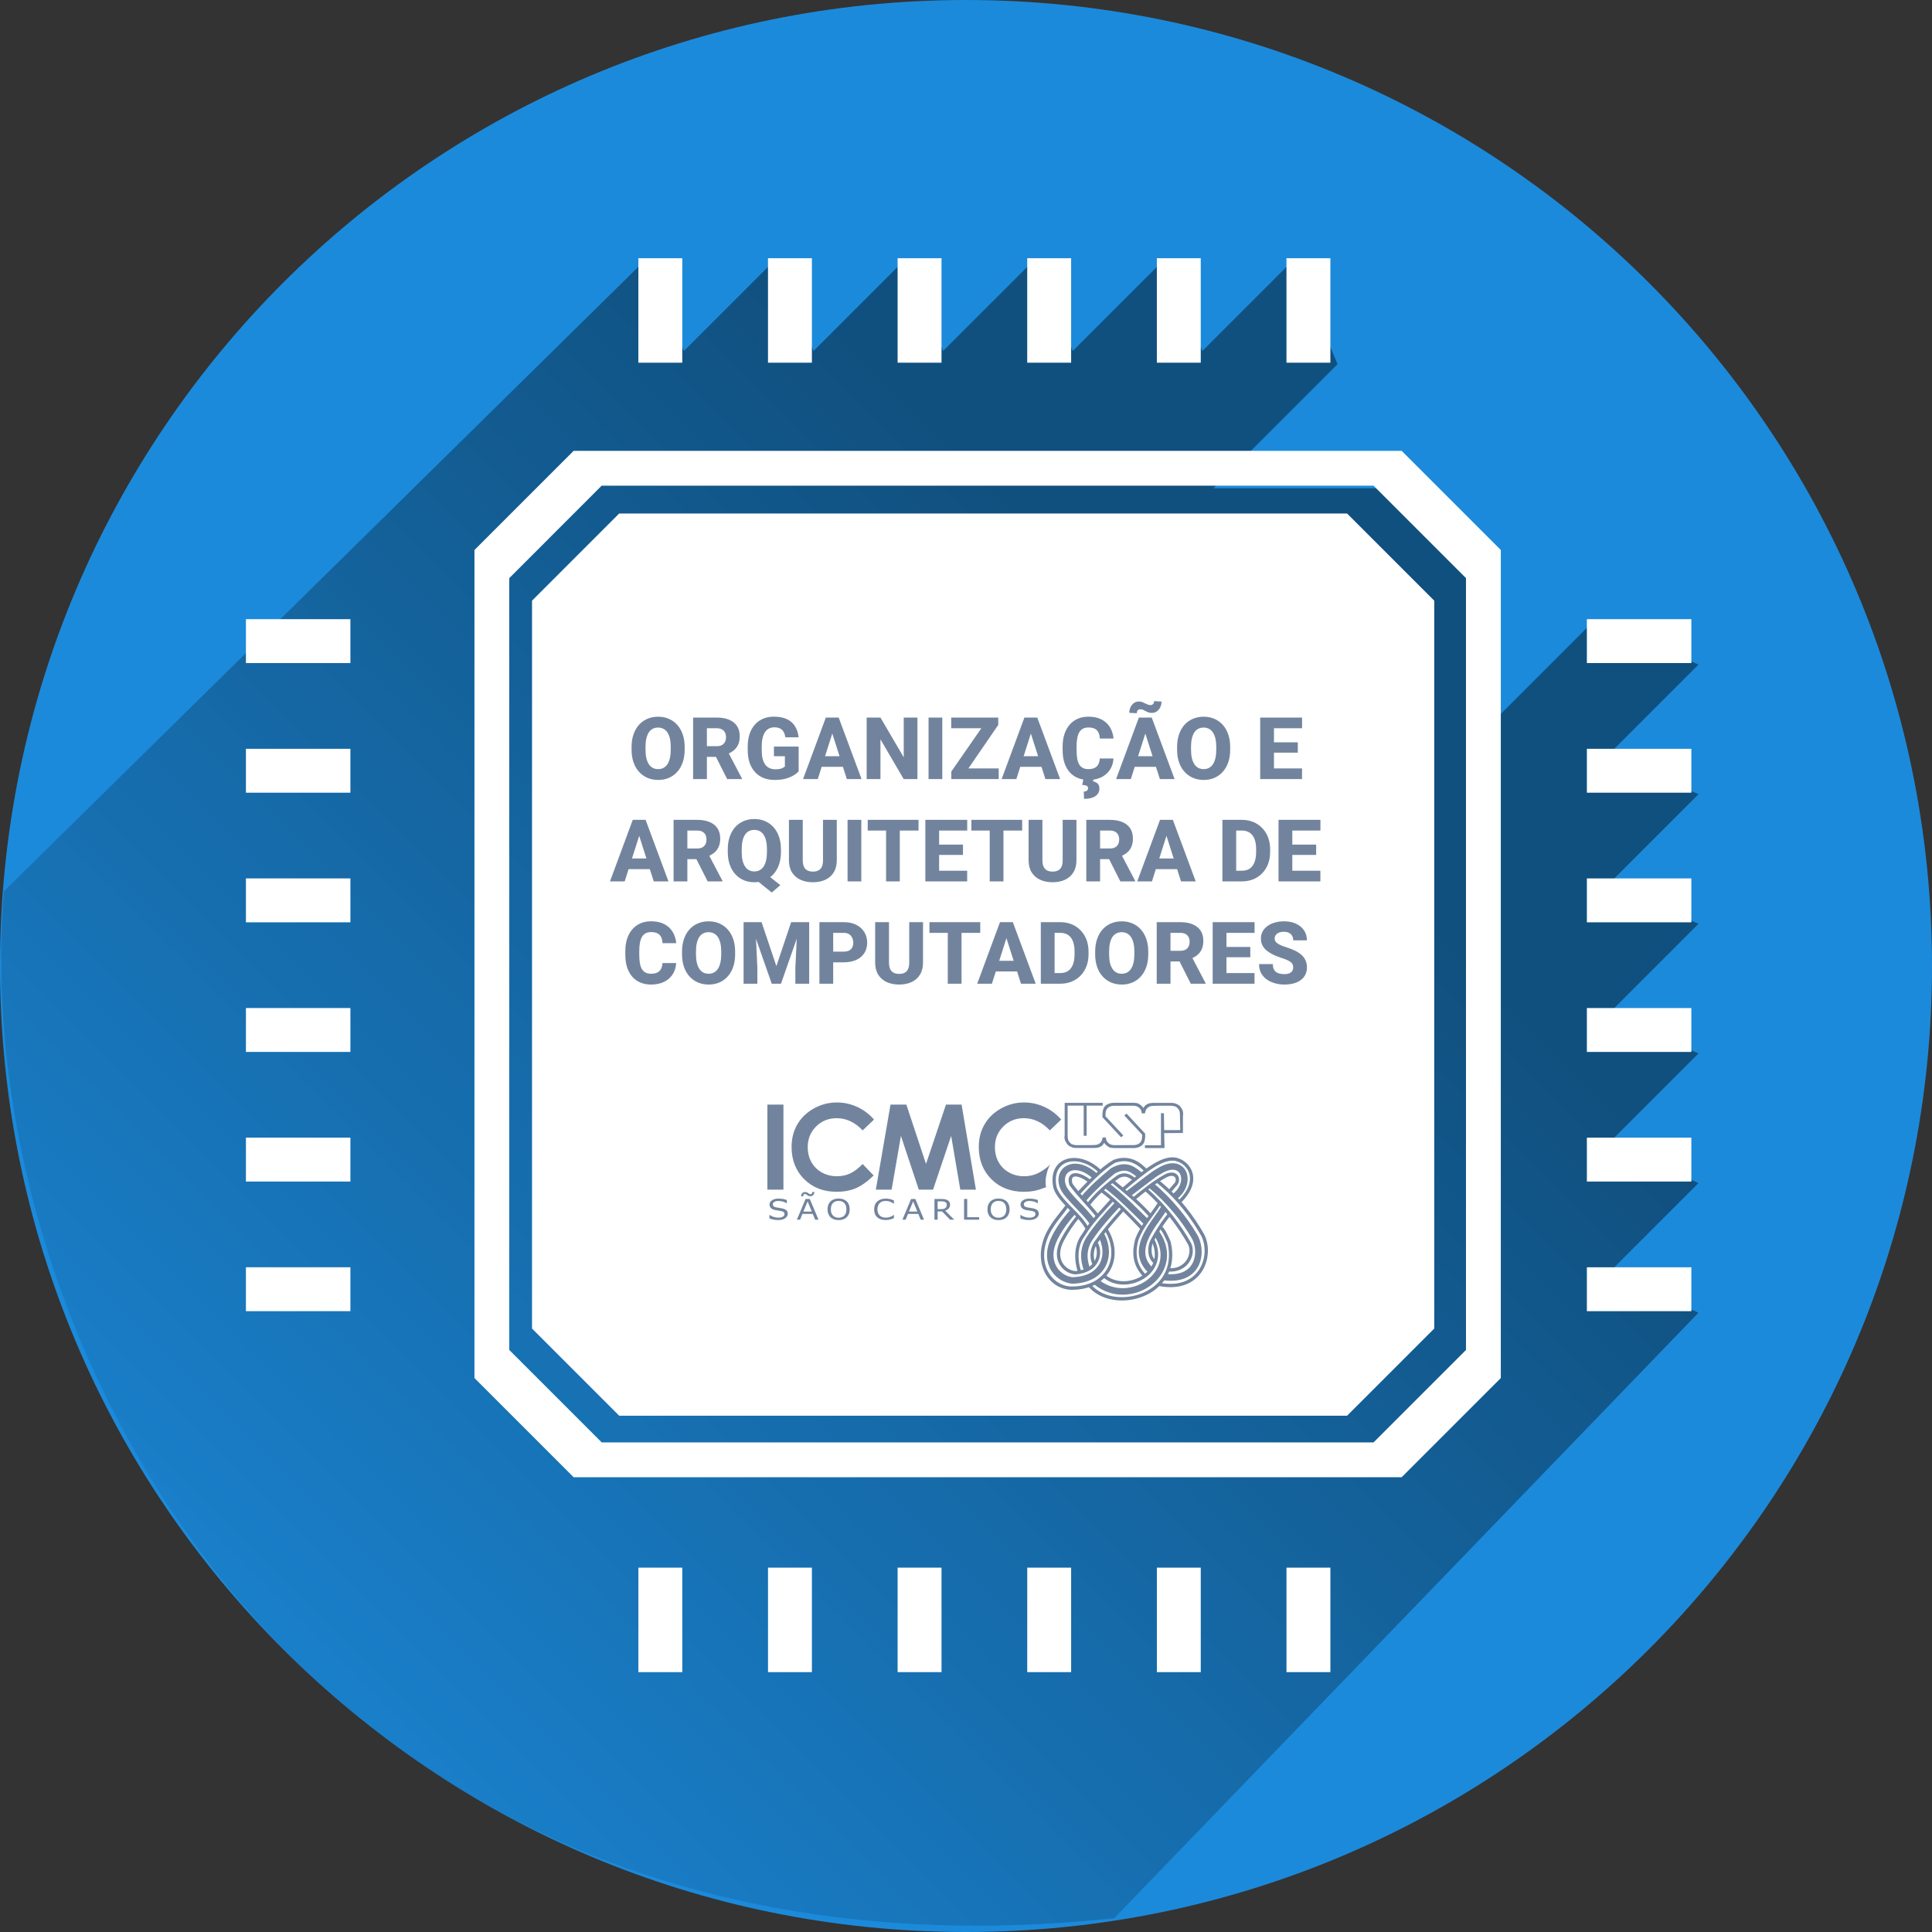 <svg width="491" height="491" viewBox="0 0 491 491" fill="none" xmlns="http://www.w3.org/2000/svg">
<rect x="0" y="0" width="491" height="491" fill="#333333" stroke="none"/>
<path d="M245.5 491C381.086 491 491 381.086 491 245.5C491 109.914 381.086 0 245.5 0C109.914 0 0 109.914 0 245.5C0 381.086 109.914 491 245.5 491Z" fill="#1C8ADB"/>
<path opacity="0.42" d="M283.167 487.5L431.665 333.597L408.471 323.85L431.665 300.655L408.471 290.908L431.665 267.714L408.471 257.966L431.665 234.771L408.471 225.025L431.665 201.831L408.471 192.084L431.665 168.889L405.115 157.732L373.569 189.279V147.587L350.079 124.097H308.384L339.931 92.55L328.774 66L305.579 89.195L295.834 66.001L272.639 89.195L262.891 66.001L239.696 89.195L229.949 66.001L206.756 89.195L197.009 66.001L173.814 89.195L164.067 66.001L1 226.5C-8.5 343 80.5 509 283.167 487.5Z" fill="url(#paint0_linear_703_57)"/>
<path d="M145.778 114.58L120.578 139.78V350.22L145.778 375.42H356.218L381.418 350.22V139.78L356.218 114.58H145.778ZM372.568 343.08L349.078 366.57H152.918L129.428 343.08V146.92L152.918 123.43H349.078L372.568 146.92V343.08Z" fill="white"/>
<path d="M157.36 130.5L135.21 152.65V337.64L157.36 359.79H342.35L364.5 337.64V152.65L342.35 130.5H157.36ZM157.36 163.442H183.91V174.599H157.36V163.442ZM157.36 196.382H183.91V207.54H157.36V196.382ZM157.36 229.324H183.91V240.481H157.36V229.324ZM157.36 262.266H183.91V273.423H157.36V262.266ZM157.36 295.207H183.91V306.364H157.36V295.207ZM403.29 157.357H429.84V168.514H403.29V157.357ZM403.29 190.299H429.84V201.456H403.29V190.299ZM403.29 223.239H429.84V234.397H403.29V223.239ZM403.29 256.181H429.84V267.338H403.29V256.181ZM403.29 289.123H429.84V300.28H403.29V289.123ZM403.29 322.064H429.84V333.221H403.29V322.064ZM162.24 398.406H173.397V424.956H162.24V398.406ZM195.182 398.406H206.339V424.956H195.182V398.406ZM228.122 398.406H239.28V424.956H228.122V398.406ZM261.064 398.406H272.221V424.956H261.062L261.064 398.406ZM294.006 398.406H305.163V424.956H294.007L294.006 398.406ZM326.947 398.406H338.104V424.956H326.947V398.406ZM162.237 65.626H173.394V92.176H162.237V65.626ZM195.179 65.626H206.336V92.176H195.179V65.626ZM228.119 65.626H239.277V92.176H228.119V65.626ZM261.061 65.626H272.218V92.176H261.059L261.061 65.626ZM294.003 65.626H305.16V92.176H294.004L294.003 65.626ZM326.944 65.626H338.101V92.176H326.944V65.626Z" fill="white"/>
<path d="M89.05 157.357H62.5V168.514H89.05V157.357Z" fill="white"/>
<path d="M89.05 190.299H62.5V201.456H89.05V190.299Z" fill="white"/>
<path d="M89.05 223.239H62.5V234.397H89.05V223.239Z" fill="white"/>
<path d="M89.05 256.181H62.5V267.338H89.05V256.181Z" fill="white"/>
<path d="M89.05 289.123H62.5V300.28H89.05V289.123Z" fill="white"/>
<path d="M89.05 322.064H62.5V333.221H89.05V322.064Z" fill="white"/>
<path d="M218 152.65L144.085 152.285L150.5 342H218V152.65Z" fill="white"/>
<g clip-path="url(#clip0_703_57)">
<path fill-rule="evenodd" clip-rule="evenodd" d="M275.41 288.637H276.163V280.988H280.243V280.271H270.577V288.544C270.577 288.544 270.377 289.355 270.781 290.054C271.184 290.752 271.306 291.044 271.975 291.368C272.644 291.692 272.894 291.745 273.667 291.745C274.44 291.745 278.234 291.745 278.234 291.745C278.234 291.745 278.871 291.743 279.279 291.587C279.688 291.432 279.976 291.264 280.211 291.021C280.446 290.778 280.619 290.441 280.619 290.441C280.619 290.441 280.915 290.815 281.121 291.021C281.327 291.227 281.663 291.437 281.927 291.577C282.191 291.717 282.857 291.773 283.174 291.773C283.492 291.773 288.13 291.773 288.13 291.773C288.13 291.773 288.992 291.82 289.843 291.339C290.694 290.858 290.869 290.116 290.953 289.615C291.037 289.115 291.037 289.04 291.037 288.883C291.037 288.725 291.037 288.109 291.037 288.109L289.628 286.591L286.301 283.006L285.736 283.481L290.284 288.381C290.284 288.381 290.253 289.261 290.192 289.554C290.13 289.847 289.892 290.342 289.552 290.559C289.212 290.775 288.878 291 288.169 291.014C287.46 291.028 283.004 291.028 283.004 291.028C283.004 291.028 282.235 290.938 281.909 290.675C281.584 290.411 281.345 290.213 281.208 289.847C281.072 289.481 281.02 289.073 281.02 289.073H280.242C280.242 289.073 280.089 289.847 279.872 290.157C279.655 290.467 279.154 290.877 278.618 290.955C278.082 291.033 275.721 291.028 275.721 291.028H273.458C273.458 291.028 272.492 290.961 272.124 290.598C271.756 290.235 271.511 289.973 271.407 289.481C271.304 288.989 271.33 287.961 271.33 287.961V282.912V280.988H275.41V288.637V288.637ZM263.996 308.464C263.996 308.669 263.94 308.872 263.831 309.072C263.721 309.272 263.566 309.441 263.369 309.581C263.152 309.731 262.899 309.848 262.611 309.934C262.321 310.018 261.972 310.061 261.565 310.061C261.129 310.061 260.736 310.025 260.387 309.955C260.038 309.884 259.683 309.78 259.322 309.64V308.764H259.379C259.686 308.986 260.039 309.156 260.441 309.277C260.843 309.396 261.22 309.456 261.574 309.456C262.073 309.456 262.462 309.375 262.74 309.213C263.017 309.05 263.156 308.834 263.156 308.563C263.156 308.33 263.091 308.158 262.959 308.047C262.827 307.936 262.627 307.851 262.359 307.789C262.155 307.742 261.935 307.703 261.697 307.673C261.46 307.642 261.208 307.603 260.941 307.556C260.405 307.457 260.006 307.289 259.747 307.05C259.487 306.81 259.358 306.499 259.358 306.116C259.358 305.675 259.572 305.314 260.002 305.033C260.43 304.752 260.975 304.611 261.634 304.611C262.06 304.611 262.45 304.646 262.806 304.717C263.162 304.787 263.478 304.875 263.751 304.978V305.804H263.694C263.464 305.634 263.161 305.495 262.784 305.382C262.409 305.27 262.024 305.215 261.631 305.215C261.2 305.215 260.852 305.292 260.591 305.447C260.328 305.603 260.198 305.803 260.198 306.048C260.198 306.267 260.263 306.438 260.394 306.564C260.523 306.688 260.752 306.785 261.081 306.849C261.255 306.883 261.501 306.923 261.822 306.97C262.142 307.017 262.413 307.066 262.637 307.115C263.087 307.218 263.426 307.376 263.654 307.585C263.882 307.794 263.996 308.087 263.996 308.464V308.464ZM255.817 305.31C256.064 305.545 256.253 305.833 256.385 306.175C256.517 306.517 256.583 306.904 256.583 307.337C256.583 307.771 256.516 308.159 256.381 308.501C256.246 308.844 256.059 309.13 255.817 309.358C255.567 309.596 255.272 309.775 254.931 309.895C254.591 310.014 254.202 310.075 253.765 310.075C253.339 310.075 252.951 310.013 252.602 309.892C252.253 309.769 251.957 309.591 251.713 309.358C251.468 309.125 251.28 308.839 251.149 308.499C251.017 308.16 250.951 307.773 250.951 307.337C250.951 306.909 251.017 306.524 251.147 306.184C251.276 305.844 251.467 305.552 251.717 305.31C251.956 305.079 252.252 304.902 252.606 304.779C252.961 304.658 253.347 304.596 253.765 304.596C254.199 304.596 254.59 304.658 254.936 304.782C255.281 304.905 255.575 305.081 255.817 305.31V305.31ZM255.743 307.337C255.743 306.654 255.567 306.127 255.214 305.756C254.86 305.386 254.38 305.2 253.768 305.2C253.152 305.2 252.669 305.386 252.317 305.756C251.966 306.127 251.791 306.654 251.791 307.337C251.791 308.027 251.97 308.556 252.328 308.921C252.686 309.287 253.166 309.471 253.768 309.471C254.371 309.471 254.851 309.287 255.208 308.921C255.565 308.556 255.743 308.027 255.743 307.337V307.337ZM248.844 309.965H245.008V304.706H245.814V309.343H248.844V309.965V309.965ZM242.496 309.965H241.45L239.42 307.875H238.287V309.965H237.481V304.706H239.179C239.544 304.706 239.85 304.726 240.095 304.768C240.338 304.808 240.559 304.882 240.754 304.988C240.973 305.109 241.145 305.259 241.269 305.443C241.393 305.625 241.454 305.856 241.454 306.137C241.454 306.515 241.344 306.833 241.125 307.088C240.905 307.344 240.602 307.537 240.217 307.666L242.496 309.965ZM240.612 306.186C240.612 306.036 240.581 305.902 240.52 305.785C240.459 305.668 240.357 305.57 240.217 305.49C240.101 305.422 239.961 305.374 239.802 305.347C239.642 305.32 239.453 305.307 239.236 305.307H238.287V307.292H239.101C239.357 307.292 239.579 307.273 239.77 307.234C239.959 307.194 240.12 307.122 240.253 307.016C240.376 306.917 240.466 306.804 240.524 306.676C240.583 306.547 240.612 306.384 240.612 306.186V306.186ZM234.832 309.965H233.974L233.381 308.499H230.754L230.161 309.965H229.342L231.549 304.706H232.625L234.832 309.965ZM233.128 307.899L232.067 305.318L231.001 307.899H233.128ZM227.182 309.584C227.033 309.64 226.897 309.693 226.777 309.742C226.657 309.791 226.498 309.843 226.302 309.898C226.137 309.942 225.958 309.981 225.763 310.012C225.568 310.045 225.356 310.061 225.122 310.061C224.681 310.061 224.283 310.008 223.923 309.9C223.563 309.793 223.25 309.625 222.985 309.396C222.723 309.173 222.52 308.889 222.373 308.544C222.227 308.199 222.153 307.798 222.153 307.34C222.153 306.907 222.225 306.52 222.365 306.179C222.507 305.837 222.71 305.549 222.976 305.314C223.233 305.086 223.545 304.911 223.91 304.79C224.276 304.671 224.68 304.611 225.126 304.611C225.452 304.611 225.777 304.644 226.101 304.713C226.426 304.782 226.786 304.901 227.182 305.074V305.903H227.121C226.787 305.661 226.456 305.484 226.127 305.374C225.799 305.263 225.447 305.208 225.073 305.208C224.766 305.208 224.49 305.251 224.245 305.336C223.999 305.422 223.779 305.556 223.588 305.737C223.4 305.914 223.254 306.137 223.15 306.407C223.046 306.676 222.993 306.987 222.993 307.34C222.993 307.711 223.05 308.029 223.165 308.294C223.281 308.56 223.429 308.778 223.611 308.944C223.802 309.119 224.024 309.248 224.277 309.331C224.532 309.414 224.8 309.456 225.082 309.456C225.47 309.456 225.834 309.398 226.173 309.282C226.512 309.168 226.828 308.995 227.125 308.764H227.182V309.584V309.584ZM215.18 305.31C215.427 305.545 215.616 305.833 215.748 306.175C215.88 306.517 215.945 306.904 215.945 307.337C215.945 307.771 215.879 308.159 215.744 308.501C215.609 308.844 215.421 309.13 215.18 309.358C214.929 309.596 214.635 309.775 214.294 309.895C213.954 310.014 213.565 310.075 213.128 310.075C212.702 310.075 212.314 310.013 211.965 309.892C211.616 309.769 211.32 309.591 211.075 309.358C210.831 309.125 210.644 308.839 210.511 308.499C210.379 308.16 210.314 307.773 210.314 307.337C210.314 306.909 210.379 306.524 210.51 306.184C210.639 305.844 210.83 305.552 211.08 305.31C211.319 305.079 211.615 304.902 211.969 304.779C212.324 304.658 212.71 304.596 213.128 304.596C213.562 304.596 213.952 304.658 214.298 304.782C214.645 304.905 214.938 305.081 215.18 305.31V305.31ZM215.106 307.337C215.106 306.654 214.929 306.127 214.576 305.756C214.224 305.386 213.743 305.2 213.131 305.2C212.516 305.2 212.032 305.386 211.68 305.756C211.328 306.127 211.153 306.654 211.153 307.337C211.153 308.027 211.333 308.556 211.691 308.921C212.048 309.287 212.529 309.471 213.131 309.471C213.734 309.471 214.214 309.287 214.571 308.921C214.928 308.556 215.106 308.027 215.106 307.337V307.337ZM208.011 309.965H207.153L206.56 308.499H203.933L203.339 309.965H202.521L204.728 304.706H205.804L208.011 309.965V309.965ZM206.307 307.899L205.246 305.318L204.18 307.899H206.307ZM206.97 302.927C206.941 303.286 206.835 303.556 206.656 303.737C206.476 303.919 206.237 304.009 205.936 304.009C205.788 304.009 205.654 303.986 205.528 303.94C205.404 303.895 205.285 303.827 205.174 303.74C205.046 303.639 204.938 303.563 204.85 303.513C204.762 303.461 204.665 303.436 204.559 303.436C204.418 303.436 204.313 303.489 204.242 303.596C204.171 303.702 204.13 303.844 204.12 304.023H203.586C203.608 303.668 203.715 303.399 203.907 303.218C204.1 303.036 204.336 302.946 204.616 302.946C204.752 302.946 204.882 302.969 205.009 303.014C205.135 303.06 205.255 303.125 205.369 303.211C205.496 303.307 205.61 303.379 205.709 303.428C205.808 303.476 205.902 303.5 205.993 303.5C206.131 303.5 206.239 303.446 206.317 303.338C206.393 303.229 206.436 303.093 206.444 302.927H206.97V302.927ZM200.205 308.464C200.205 308.669 200.15 308.872 200.04 309.072C199.93 309.272 199.776 309.441 199.579 309.581C199.362 309.731 199.109 309.848 198.82 309.934C198.531 310.018 198.182 310.061 197.775 310.061C197.338 310.061 196.945 310.025 196.596 309.955C196.247 309.884 195.893 309.78 195.531 309.64V308.764H195.588C195.896 308.986 196.249 309.156 196.65 309.277C197.052 309.396 197.43 309.456 197.783 309.456C198.282 309.456 198.671 309.375 198.949 309.213C199.227 309.05 199.366 308.834 199.366 308.563C199.366 308.33 199.301 308.158 199.168 308.047C199.037 307.936 198.836 307.851 198.568 307.789C198.364 307.742 198.144 307.703 197.906 307.673C197.669 307.642 197.418 307.603 197.15 307.556C196.614 307.457 196.215 307.289 195.957 307.05C195.697 306.81 195.568 306.499 195.568 306.116C195.568 305.675 195.782 305.314 196.211 305.033C196.639 304.752 197.184 304.611 197.844 304.611C198.269 304.611 198.66 304.646 199.016 304.717C199.371 304.787 199.687 304.875 199.961 304.978V305.804H199.904C199.673 305.634 199.37 305.495 198.994 305.382C198.618 305.27 198.233 305.215 197.84 305.215C197.409 305.215 197.062 305.292 196.8 305.447C196.538 305.603 196.407 305.803 196.407 306.048C196.407 306.267 196.473 306.438 196.603 306.564C196.732 306.688 196.962 306.785 197.291 306.849C197.465 306.883 197.711 306.923 198.032 306.97C198.352 307.017 198.622 307.066 198.846 307.115C199.297 307.218 199.636 307.376 199.864 307.585C200.091 307.794 200.205 308.087 200.205 308.464V308.464ZM269.689 284.528L266.81 287.277C264.849 285.21 262.647 284.177 260.199 284.177C258.128 284.177 256.387 284.884 254.972 286.294C253.558 287.703 252.851 289.444 252.851 291.51C252.851 292.95 253.162 294.229 253.789 295.342C254.415 296.461 255.304 297.339 256.447 297.976C257.596 298.613 258.87 298.929 260.269 298.929C261.463 298.929 262.557 298.708 263.55 298.262C264.513 297.827 265.785 297.049 266.933 295.919C266.279 296.894 265.805 298.76 265.75 299.869C265.696 300.977 265.754 301.143 265.846 301.72C265.659 301.814 265.259 301.901 265.075 301.979C263.655 302.581 262.035 302.882 260.209 302.882C256.853 302.882 254.1 301.818 251.958 299.686C249.821 297.555 248.748 294.826 248.748 291.496C248.748 289.339 249.234 287.422 250.212 285.747C251.185 284.072 252.58 282.728 254.401 281.709C256.216 280.691 258.173 280.179 260.269 280.179C262.055 280.179 263.77 280.555 265.421 281.313C267.071 282.066 268.495 283.139 269.689 284.528V284.528ZM195.021 280.721H199.105V302.34H195.021V280.721ZM222.115 284.528L219.235 287.277C217.274 285.21 215.072 284.177 212.624 284.177C210.553 284.177 208.812 284.884 207.397 286.294C205.983 287.703 205.276 289.444 205.276 291.51C205.276 292.95 205.587 294.229 206.214 295.342C206.841 296.461 207.729 297.339 208.872 297.976C210.021 298.613 211.295 298.929 212.694 298.929C213.888 298.929 214.982 298.708 215.975 298.262C216.963 297.816 218.051 297.008 219.235 295.829L222.029 298.738C220.429 300.298 218.919 301.377 217.5 301.979C216.08 302.581 214.46 302.882 212.634 302.882C209.278 302.882 206.525 301.818 204.383 299.686C202.246 297.555 201.173 294.826 201.173 291.496C201.173 289.339 201.659 287.422 202.637 285.747C203.611 284.072 205.005 282.728 206.826 281.709C208.641 280.691 210.598 280.179 212.694 280.179C214.48 280.179 216.195 280.555 217.846 281.313C219.496 282.066 220.92 283.139 222.115 284.528ZM295.802 282.901H295.049V291.049H290.969V291.766H295.956L295.871 287.975L300.635 287.938V283.493C300.635 283.493 300.835 282.682 300.432 281.983C300.028 281.284 299.907 280.993 299.237 280.669C298.568 280.345 298.318 280.292 297.545 280.292C296.772 280.292 292.979 280.292 292.979 280.292C292.979 280.292 292.342 280.294 291.933 280.449C291.525 280.605 291.236 280.773 291.001 281.016C290.767 281.259 290.593 281.596 290.593 281.596C290.593 281.596 290.297 281.223 290.091 281.016C289.885 280.81 289.549 280.6 289.285 280.46C289.021 280.321 288.355 280.264 288.038 280.264C287.721 280.264 283.082 280.264 283.082 280.264C283.082 280.264 282.22 280.217 281.369 280.697C280.518 281.178 280.343 281.921 280.259 282.422C280.175 282.922 280.175 282.996 280.175 283.154C280.175 283.312 280.175 283.928 280.175 283.928L281.585 285.447L284.912 289.031L285.476 288.556L280.928 283.656C280.928 283.656 280.959 282.776 281.021 282.483C281.082 282.19 281.32 281.695 281.66 281.478C282 281.262 282.334 281.037 283.043 281.023C283.753 281.009 288.208 281.009 288.208 281.009C288.208 281.009 288.978 281.099 289.303 281.362C289.628 281.626 289.868 281.824 290.004 282.19C290.14 282.556 290.192 282.964 290.192 282.964H290.971C290.971 282.964 291.123 282.19 291.34 281.88C291.557 281.57 292.058 281.16 292.594 281.082C293.13 281.003 295.491 281.009 295.491 281.009H297.754C297.754 281.009 298.72 281.076 299.088 281.439C299.457 281.802 299.702 282.064 299.805 282.556C299.909 283.048 299.882 284.076 299.882 284.076L299.948 287.203H295.868L295.802 282.901V282.901ZM226.314 280.721H230.342L235.338 295.799L240.409 280.721H244.377L248.019 302.34H244.051L241.728 288.686L237.129 302.34H233.502L228.963 288.686L226.595 302.34H222.582L226.314 280.721V280.721Z" fill="#72849D"/>
<path d="M285.312 302.352C290.823 297.702 295.59 293.666 299.124 294.705C302.657 295.745 305.039 300.333 299.767 305.41" stroke="#72849D" stroke-width="0.846"/>
<path d="M288.156 304.676C290.633 302.597 293.417 300.394 296.191 298.865C298.595 297.58 299.855 299.293 298.916 300.822L297.175 302.841" stroke="#72849D" stroke-width="0.846"/>
<path d="M294.033 300.088C299.477 304.432 303.078 309.325 305.703 313.974C308.261 319.113 305.252 328.533 294.455 326.392" stroke="#72849D" stroke-width="0.846"/>
<path d="M291.188 302.29C296.021 306.511 299.803 311.588 302.368 316.176C303.614 318.929 301.474 323.15 296.77 322.722" stroke="#72849D" stroke-width="0.846"/>
<path d="M294.903 311.833C295.929 312.812 296.459 314.28 297.112 315.687C300.342 329.451 282.783 333.978 276.771 326.515" stroke="#72849D" stroke-width="0.846"/>
<path d="M294.621 305.899C292.62 308.958 290.322 311.405 288.926 314.953C288.15 317.889 287.981 321.192 290.935 324.251" stroke="#72849D" stroke-width="0.846"/>
<path d="M297.337 308.469C295.595 310.488 294.03 312.996 292.774 315.32C291.956 316.911 291.978 319.663 293.553 320.765" stroke="#72849D" stroke-width="0.846"/>
<path d="M292.962 315.076C297.245 323.64 285.913 329.023 280.598 324.251" stroke="#72849D" stroke-width="0.847"/>
<path d="M281.131 312.506C285.434 319.663 281.407 327.493 272.234 327.371C266.669 327.187 262.602 320.703 266.44 313.179C267.886 310.426 269.748 308.53 271.434 306.144" stroke="#72849D" stroke-width="0.846"/>
<path d="M285.364 307.368C283.063 309.998 280.764 312.506 278.89 315.259C277.521 316.849 277.119 319.358 278.071 321.254" stroke="#72849D" stroke-width="0.846"/>
<path d="M279.926 302.535C283.862 305.41 287.174 309.019 290.309 312.261" stroke="#72849D" stroke-width="0.845"/>
<path d="M282.892 304.676C280.218 307.735 277.428 310.365 275.36 313.852C273.428 316.36 273.193 319.969 274.487 323.578" stroke="#72849D" stroke-width="0.846"/>
<path d="M278.634 315.993C279.885 318.379 279.269 322.967 273.329 323.456C270.761 323.334 267.256 320.275 270.022 315.076C271.153 312.934 272.403 311.099 274.021 309.142" stroke="#72849D" stroke-width="0.846"/>
<path d="M276.421 312.506C274.701 308.714 269.303 305.472 268.131 301.862C266.465 294.277 274.199 292.381 279.688 297.825" stroke="#72849D" stroke-width="0.846"/>
<path d="M279.036 309.142C276.814 306.267 274.277 303.942 272.178 301.006C271.302 298.131 273.694 297.642 277.203 300.395" stroke="#72849D" stroke-width="0.846"/>
<path d="M276.449 306.267C278.568 303.514 281.356 301.067 284.198 299.048C286.047 298.07 287.259 298.926 288.529 299.966" stroke="#72849D" stroke-width="0.846"/>
<path d="M273.793 303.575C276.649 300.639 279.572 297.275 283.211 295.134C287.023 293.788 289.565 295.684 291.433 297.703" stroke="#72849D" stroke-width="0.846"/>
<path d="M286.768 303.392C290.663 300.455 293.263 298.314 294.495 297.702C300.854 293.604 303.263 300.577 298.502 304.126" stroke="#72849D" stroke-width="1.651"/>
<path d="M282.773 300.21C286.28 303.086 289.546 305.777 292.375 308.958" stroke="#72849D" stroke-width="0.845"/>
<path d="M292.484 301.19C297.2 305.105 300.986 309.876 303.375 313.914C305.832 317.584 305.043 325.72 295.823 324.558" stroke="#72849D" stroke-width="1.651"/>
<path d="M295.829 307C294.13 310.304 286.63 317.277 292.363 322.783" stroke="#72849D" stroke-width="1.651"/>
<path d="M293.903 313.363C300.794 323.456 287.082 332.755 278.617 325.781" stroke="#72849D" stroke-width="1.651"/>
<path d="M281.23 301.251C284.922 304.065 288.056 307.368 291.253 310.488" stroke="#72849D" stroke-width="1.651"/>
<path d="M284.16 305.96C281.366 308.897 278.878 311.772 276.878 314.769C275.314 317.216 275.213 319.969 276.276 322.66" stroke="#72849D" stroke-width="1.651"/>
<path d="M279.888 313.913C282.512 318.685 280.706 325.23 272.506 325.414C269.086 325.047 265.831 321.621 267.248 316.605C268.021 313.913 270.269 310.61 272.942 307.674" stroke="#72849D" stroke-width="1.651"/>
<path d="M277.73 310.733C275.694 307.674 271.399 304.248 270.271 301.863C268.317 297.336 273.071 294.216 278.266 298.865" stroke="#72849D" stroke-width="1.651"/>
<path d="M275.307 304.737C277.671 301.924 279.962 299.966 282.81 297.58C286.325 295.623 288.013 297.336 289.889 298.804" stroke="#72849D" stroke-width="1.651"/>
<path fill-rule="evenodd" clip-rule="evenodd" d="M279.036 309.142C276.814 306.267 274.278 303.943 272.178 301.006C271.301 298.131 273.694 297.642 277.203 300.395C273.694 297.642 271.301 298.131 272.178 301.006C274.278 303.943 276.814 306.267 279.036 309.142Z" stroke="#72849D" stroke-width="0.418"/>
<path fill-rule="evenodd" clip-rule="evenodd" d="M284.16 305.96C281.366 308.897 278.878 311.772 276.878 314.769C275.314 317.216 275.213 319.969 276.276 322.66C275.213 319.969 275.314 317.216 276.878 314.769C278.878 311.772 281.366 308.897 284.16 305.96Z" stroke="#72849D" stroke-width="0.418"/>
</g>
<path d="M174 189.836V190.534C174 191.723 173.835 192.79 173.506 193.735C173.184 194.681 172.722 195.486 172.12 196.152C171.526 196.818 170.817 197.33 169.993 197.688C169.177 198.039 168.271 198.215 167.275 198.215C166.28 198.215 165.37 198.039 164.547 197.688C163.723 197.33 163.007 196.818 162.398 196.152C161.797 195.486 161.331 194.681 161.002 193.735C160.673 192.79 160.508 191.723 160.508 190.534V189.836C160.508 188.647 160.673 187.58 161.002 186.635C161.331 185.682 161.793 184.873 162.388 184.207C162.989 183.541 163.702 183.033 164.525 182.682C165.349 182.324 166.258 182.145 167.254 182.145C168.249 182.145 169.159 182.324 169.982 182.682C170.806 183.033 171.515 183.541 172.109 184.207C172.711 184.873 173.176 185.682 173.506 186.635C173.835 187.58 174 188.647 174 189.836ZM170.466 190.534V189.814C170.466 189.02 170.394 188.318 170.251 187.709C170.108 187.093 169.9 186.577 169.628 186.162C169.356 185.747 169.019 185.435 168.618 185.228C168.217 185.013 167.762 184.905 167.254 184.905C166.724 184.905 166.262 185.013 165.868 185.228C165.474 185.435 165.141 185.747 164.869 186.162C164.604 186.577 164.4 187.093 164.257 187.709C164.121 188.318 164.053 189.02 164.053 189.814V190.534C164.053 191.322 164.121 192.024 164.257 192.64C164.4 193.248 164.608 193.764 164.88 194.187C165.152 194.609 165.485 194.928 165.879 195.143C166.28 195.357 166.745 195.465 167.275 195.465C167.784 195.465 168.235 195.357 168.629 195.143C169.03 194.928 169.367 194.609 169.639 194.187C169.911 193.764 170.115 193.248 170.251 192.64C170.394 192.024 170.466 191.322 170.466 190.534ZM176.148 182.359H182.153C183.349 182.359 184.384 182.538 185.258 182.896C186.139 183.255 186.815 183.785 187.288 184.486C187.761 185.188 187.997 186.055 187.997 187.086C187.997 187.945 187.857 188.676 187.578 189.277C187.299 189.879 186.905 190.377 186.396 190.771C185.895 191.164 185.308 191.483 184.635 191.727L183.496 192.35H178.383L178.361 189.632H182.164C182.687 189.632 183.12 189.539 183.464 189.353C183.808 189.166 184.065 188.905 184.237 188.568C184.416 188.225 184.506 187.824 184.506 187.365C184.506 186.893 184.416 186.484 184.237 186.141C184.058 185.797 183.793 185.535 183.442 185.356C183.099 185.17 182.669 185.077 182.153 185.077H179.65V198H176.148V182.359ZM184.807 198L181.294 191.05L184.989 191.039L188.556 197.839V198H184.807ZM202.972 189.739V196.045C202.714 196.339 202.32 196.654 201.79 196.99C201.267 197.327 200.598 197.617 199.781 197.86C198.965 198.097 197.991 198.215 196.859 198.215C195.835 198.215 194.904 198.05 194.066 197.721C193.229 197.384 192.509 196.894 191.907 196.249C191.306 195.597 190.84 194.802 190.511 193.864C190.188 192.926 190.027 191.852 190.027 190.642V189.718C190.027 188.507 190.188 187.433 190.511 186.495C190.833 185.557 191.288 184.766 191.875 184.121C192.462 183.469 193.16 182.975 193.97 182.639C194.779 182.302 195.674 182.134 196.655 182.134C198.052 182.134 199.194 182.359 200.082 182.811C200.97 183.255 201.643 183.87 202.102 184.658C202.567 185.446 202.854 186.352 202.961 187.376H199.588C199.516 186.853 199.373 186.402 199.158 186.022C198.951 185.643 198.653 185.353 198.267 185.152C197.88 184.945 197.379 184.841 196.763 184.841C196.269 184.841 195.821 184.945 195.42 185.152C195.026 185.353 194.693 185.657 194.421 186.065C194.149 186.474 193.941 186.982 193.798 187.591C193.655 188.192 193.583 188.894 193.583 189.696V190.642C193.583 191.444 193.655 192.149 193.798 192.758C193.948 193.367 194.167 193.875 194.453 194.283C194.74 194.684 195.101 194.989 195.538 195.196C195.982 195.404 196.498 195.508 197.085 195.508C197.543 195.508 197.93 195.472 198.245 195.4C198.56 195.322 198.818 195.225 199.019 195.11C199.219 194.989 199.369 194.878 199.47 194.777V192.178H196.688V189.739H202.972ZM211.866 185.335L207.827 198H204.089L209.879 182.359H212.242L211.866 185.335ZM215.218 198L211.168 185.335L210.749 182.359H213.145L218.956 198H215.218ZM215.046 192.178V194.885H206.893V192.178H215.046ZM233.157 182.359V198H229.666L223.758 187.892V198H220.256V182.359H223.758L229.677 192.468V182.359H233.157ZM239.474 182.359V198H235.982V182.359H239.474ZM253.814 195.293V198H242.61V195.293H253.814ZM253.696 184.229L244.254 198H241.762V196.088L251.29 182.359H253.696V184.229ZM252.536 182.359V185.077H241.74V182.359H252.536ZM262.333 185.335L258.294 198H254.556L260.346 182.359H262.709L262.333 185.335ZM265.685 198L261.635 185.335L261.216 182.359H263.611L269.423 198H265.685ZM265.513 192.178V194.885H257.359V192.178H265.513ZM279.499 192.758H282.979C282.922 193.832 282.629 194.781 282.099 195.604C281.576 196.421 280.849 197.062 279.918 197.527C278.987 197.986 277.881 198.215 276.599 198.215C275.575 198.215 274.658 198.039 273.849 197.688C273.039 197.338 272.352 196.836 271.786 196.185C271.228 195.526 270.798 194.734 270.497 193.811C270.203 192.88 270.057 191.83 270.057 190.663V189.707C270.057 188.54 270.211 187.491 270.519 186.56C270.826 185.629 271.267 184.834 271.84 184.175C272.413 183.516 273.1 183.011 273.902 182.66C274.704 182.309 275.6 182.134 276.588 182.134C277.92 182.134 279.044 182.374 279.961 182.854C280.878 183.333 281.587 183.992 282.088 184.83C282.596 185.668 282.901 186.624 283.001 187.698H279.51C279.481 187.09 279.367 186.577 279.166 186.162C278.965 185.74 278.658 185.421 278.242 185.206C277.827 184.991 277.275 184.884 276.588 184.884C276.087 184.884 275.646 184.977 275.267 185.163C274.894 185.349 274.583 185.639 274.332 186.033C274.089 186.427 273.906 186.928 273.784 187.537C273.662 188.139 273.602 188.855 273.602 189.686V190.663C273.602 191.487 273.655 192.199 273.763 192.801C273.87 193.402 274.042 193.9 274.278 194.294C274.522 194.688 274.833 194.981 275.213 195.175C275.592 195.368 276.054 195.465 276.599 195.465C277.222 195.465 277.741 195.368 278.156 195.175C278.572 194.974 278.89 194.674 279.112 194.272C279.334 193.871 279.463 193.367 279.499 192.758ZM275.363 197.936H277.909L277.78 198.569C278.188 198.641 278.561 198.813 278.897 199.085C279.234 199.364 279.402 199.812 279.402 200.428C279.402 200.822 279.316 201.176 279.145 201.491C278.98 201.813 278.733 202.089 278.403 202.318C278.081 202.548 277.676 202.723 277.189 202.845C276.71 202.966 276.147 203.027 275.503 203.027L275.428 201.169C275.643 201.169 275.829 201.137 275.986 201.072C276.151 201.015 276.28 200.922 276.373 200.793C276.473 200.671 276.523 200.507 276.523 200.299C276.523 200.105 276.473 199.955 276.373 199.848C276.273 199.74 276.112 199.658 275.89 199.601C275.668 199.543 275.381 199.504 275.03 199.482L275.363 197.936ZM291.423 185.335L287.384 198H283.646L289.436 182.359H291.799L291.423 185.335ZM294.774 198L290.725 185.335L290.306 182.359H292.701L298.513 198H294.774ZM294.603 192.178V194.885H286.449V192.178H294.603ZM293.303 178.181L295.193 178.299C295.193 178.822 295.086 179.301 294.871 179.738C294.663 180.175 294.373 180.526 294.001 180.791C293.636 181.049 293.217 181.178 292.744 181.178C292.408 181.178 292.114 181.135 291.863 181.049C291.613 180.956 291.38 180.848 291.165 180.727C290.95 180.598 290.732 180.487 290.51 180.394C290.288 180.3 290.037 180.254 289.758 180.254C289.529 180.254 289.328 180.34 289.156 180.512C288.992 180.684 288.909 180.934 288.909 181.264L286.997 181.156C286.997 180.648 287.101 180.175 287.309 179.738C287.516 179.294 287.803 178.94 288.168 178.675C288.54 178.41 288.966 178.277 289.446 178.277C289.733 178.277 289.998 178.324 290.241 178.417C290.492 178.503 290.732 178.607 290.961 178.729C291.197 178.85 291.434 178.958 291.67 179.051C291.906 179.144 292.157 179.19 292.422 179.19C292.658 179.19 292.862 179.104 293.034 178.933C293.213 178.761 293.303 178.51 293.303 178.181ZM312.639 189.836V190.534C312.639 191.723 312.474 192.79 312.145 193.735C311.822 194.681 311.36 195.486 310.759 196.152C310.164 196.818 309.455 197.33 308.632 197.688C307.815 198.039 306.91 198.215 305.914 198.215C304.919 198.215 304.009 198.039 303.186 197.688C302.362 197.33 301.646 196.818 301.037 196.152C300.436 195.486 299.97 194.681 299.641 193.735C299.311 192.79 299.146 191.723 299.146 190.534V189.836C299.146 188.647 299.311 187.58 299.641 186.635C299.97 185.682 300.432 184.873 301.026 184.207C301.628 183.541 302.34 183.033 303.164 182.682C303.988 182.324 304.897 182.145 305.893 182.145C306.888 182.145 307.798 182.324 308.621 182.682C309.445 183.033 310.154 183.541 310.748 184.207C311.35 184.873 311.815 185.682 312.145 186.635C312.474 187.58 312.639 188.647 312.639 189.836ZM309.104 190.534V189.814C309.104 189.02 309.033 188.318 308.89 187.709C308.746 187.093 308.539 186.577 308.267 186.162C307.994 185.747 307.658 185.435 307.257 185.228C306.856 185.013 306.401 184.905 305.893 184.905C305.363 184.905 304.901 185.013 304.507 185.228C304.113 185.435 303.78 185.747 303.508 186.162C303.243 186.577 303.039 187.093 302.896 187.709C302.759 188.318 302.691 189.02 302.691 189.814V190.534C302.691 191.322 302.759 192.024 302.896 192.64C303.039 193.248 303.246 193.764 303.519 194.187C303.791 194.609 304.124 194.928 304.518 195.143C304.919 195.357 305.384 195.465 305.914 195.465C306.423 195.465 306.874 195.357 307.268 195.143C307.669 194.928 308.005 194.609 308.277 194.187C308.549 193.764 308.754 193.248 308.89 192.64C309.033 192.024 309.104 191.322 309.104 190.534ZM330.9 195.293V198H322.575V195.293H330.9ZM323.768 182.359V198H320.266V182.359H323.768ZM329.826 188.654V191.275H322.575V188.654H329.826ZM330.911 182.359V185.077H322.575V182.359H330.911ZM162.796 211.335L158.757 224H155.019L160.809 208.359H163.172L162.796 211.335ZM166.147 224L162.098 211.335L161.679 208.359H164.074L169.886 224H166.147ZM165.976 218.178V220.885H157.822V218.178H165.976ZM171.186 208.359H177.19C178.386 208.359 179.421 208.538 180.295 208.896C181.176 209.255 181.853 209.785 182.325 210.486C182.798 211.188 183.034 212.055 183.034 213.086C183.034 213.945 182.895 214.676 182.615 215.277C182.336 215.879 181.942 216.377 181.434 216.771C180.932 217.164 180.345 217.483 179.672 217.727L178.533 218.35H173.42L173.398 215.632H177.201C177.724 215.632 178.157 215.539 178.501 215.353C178.845 215.166 179.103 214.905 179.274 214.568C179.453 214.225 179.543 213.824 179.543 213.365C179.543 212.893 179.453 212.484 179.274 212.141C179.095 211.797 178.83 211.535 178.479 211.356C178.136 211.17 177.706 211.077 177.19 211.077H174.688V224H171.186V208.359ZM179.844 224L176.331 217.05L180.026 217.039L183.593 223.839V224H179.844ZM194.023 221.551L198.32 224.956L196.129 226.825L191.907 223.42L194.023 221.551ZM198.471 215.836V216.534C198.471 217.723 198.306 218.79 197.977 219.735C197.647 220.681 197.182 221.486 196.58 222.152C195.979 222.818 195.266 223.33 194.442 223.688C193.626 224.039 192.72 224.215 191.725 224.215C190.729 224.215 189.82 224.039 188.996 223.688C188.173 223.33 187.456 222.818 186.848 222.152C186.246 221.486 185.781 220.681 185.451 219.735C185.122 218.79 184.957 217.723 184.957 216.534V215.836C184.957 214.647 185.122 213.58 185.451 212.635C185.781 211.682 186.243 210.873 186.837 210.207C187.438 209.541 188.151 209.033 188.975 208.682C189.798 208.324 190.708 208.145 191.703 208.145C192.699 208.145 193.608 208.324 194.432 208.682C195.255 209.033 195.968 209.541 196.569 210.207C197.171 210.873 197.636 211.682 197.966 212.635C198.302 213.58 198.471 214.647 198.471 215.836ZM194.915 216.534V215.814C194.915 215.02 194.843 214.318 194.7 213.709C194.564 213.093 194.356 212.577 194.077 212.162C193.805 211.747 193.468 211.435 193.067 211.228C192.666 211.013 192.212 210.905 191.703 210.905C191.18 210.905 190.718 211.013 190.317 211.228C189.924 211.435 189.59 211.747 189.318 212.162C189.053 212.577 188.849 213.093 188.706 213.709C188.57 214.318 188.502 215.02 188.502 215.814V216.534C188.502 217.322 188.57 218.024 188.706 218.64C188.849 219.248 189.057 219.764 189.329 220.187C189.601 220.609 189.938 220.928 190.339 221.143C190.74 221.357 191.202 221.465 191.725 221.465C192.233 221.465 192.684 221.357 193.078 221.143C193.479 220.928 193.816 220.609 194.088 220.187C194.36 219.764 194.564 219.248 194.7 218.64C194.843 218.024 194.915 217.322 194.915 216.534ZM209.159 208.359H212.661V218.629C212.661 219.846 212.403 220.87 211.888 221.701C211.379 222.532 210.67 223.159 209.761 223.581C208.851 224.004 207.799 224.215 206.603 224.215C205.399 224.215 204.34 224.004 203.423 223.581C202.513 223.159 201.797 222.532 201.274 221.701C200.759 220.87 200.501 219.846 200.501 218.629V208.359H204.014V218.629C204.014 219.302 204.114 219.854 204.314 220.283C204.522 220.706 204.819 221.017 205.206 221.218C205.593 221.411 206.058 221.508 206.603 221.508C207.147 221.508 207.609 221.411 207.988 221.218C208.375 221.017 208.665 220.706 208.858 220.283C209.059 219.854 209.159 219.302 209.159 218.629V208.359ZM218.892 208.359V224H215.4V208.359H218.892ZM228.678 208.359V224H225.187V208.359H228.678ZM233.437 208.359V211.077H220.524V208.359H233.437ZM245.801 221.293V224H237.476V221.293H245.801ZM238.668 208.359V224H235.166V208.359H238.668ZM244.727 214.654V217.275H237.476V214.654H244.727ZM245.812 208.359V211.077H237.476V208.359H245.812ZM255.018 208.359V224H251.526V208.359H255.018ZM259.776 208.359V211.077H246.864V208.359H259.776ZM270.067 208.359H273.569V218.629C273.569 219.846 273.312 220.87 272.796 221.701C272.287 222.532 271.578 223.159 270.669 223.581C269.759 224.004 268.707 224.215 267.511 224.215C266.308 224.215 265.248 224.004 264.331 223.581C263.422 223.159 262.705 222.532 262.183 221.701C261.667 220.87 261.409 219.846 261.409 218.629V208.359H264.922V218.629C264.922 219.302 265.022 219.854 265.223 220.283C265.43 220.706 265.728 221.017 266.114 221.218C266.501 221.411 266.966 221.508 267.511 221.508C268.055 221.508 268.517 221.411 268.896 221.218C269.283 221.017 269.573 220.706 269.767 220.283C269.967 219.854 270.067 219.302 270.067 218.629V208.359ZM276.072 208.359H282.077C283.273 208.359 284.308 208.538 285.182 208.896C286.062 209.255 286.739 209.785 287.212 210.486C287.685 211.188 287.921 212.055 287.921 213.086C287.921 213.945 287.781 214.676 287.502 215.277C287.223 215.879 286.829 216.377 286.32 216.771C285.819 217.164 285.232 217.483 284.559 217.727L283.42 218.35H278.307L278.285 215.632H282.088C282.611 215.632 283.044 215.539 283.388 215.353C283.731 215.166 283.989 214.905 284.161 214.568C284.34 214.225 284.43 213.824 284.43 213.365C284.43 212.893 284.34 212.484 284.161 212.141C283.982 211.797 283.717 211.535 283.366 211.356C283.022 211.17 282.593 211.077 282.077 211.077H279.574V224H276.072V208.359ZM284.73 224L281.218 217.05L284.913 217.039L288.479 223.839V224H284.73ZM296.794 211.335L292.755 224H289.017L294.807 208.359H297.17L296.794 211.335ZM300.146 224L296.096 211.335L295.677 208.359H298.072L303.884 224H300.146ZM299.974 218.178V220.885H291.82V218.178H299.974ZM315.614 224H312.177L312.198 221.293H315.614C316.395 221.293 317.054 221.114 317.591 220.756C318.128 220.391 318.536 219.854 318.815 219.145C319.095 218.428 319.234 217.558 319.234 216.534V215.814C319.234 215.041 319.156 214.361 318.998 213.773C318.84 213.179 318.608 212.681 318.3 212.28C317.992 211.879 317.609 211.578 317.15 211.378C316.699 211.177 316.18 211.077 315.593 211.077H312.112V208.359H315.593C316.653 208.359 317.619 208.538 318.493 208.896C319.374 209.255 320.133 209.767 320.771 210.433C321.415 211.099 321.913 211.886 322.264 212.796C322.615 213.705 322.79 214.719 322.79 215.836V216.534C322.79 217.644 322.615 218.658 322.264 219.574C321.913 220.484 321.415 221.271 320.771 221.938C320.133 222.596 319.378 223.105 318.504 223.463C317.63 223.821 316.667 224 315.614 224ZM314.164 208.359V224H310.662V208.359H314.164ZM335.562 221.293V224H327.237V221.293H335.562ZM328.43 208.359V224H324.928V208.359H328.43ZM334.488 214.654V217.275H327.237V214.654H334.488ZM335.573 208.359V211.077H327.237V208.359H335.573ZM168.36 244.758H171.841C171.784 245.832 171.49 246.781 170.96 247.604C170.437 248.421 169.71 249.062 168.779 249.527C167.848 249.986 166.742 250.215 165.46 250.215C164.436 250.215 163.519 250.039 162.71 249.688C161.901 249.338 161.213 248.836 160.647 248.185C160.089 247.526 159.659 246.734 159.358 245.811C159.065 244.88 158.918 243.83 158.918 242.663V241.707C158.918 240.54 159.072 239.491 159.38 238.56C159.688 237.629 160.128 236.834 160.701 236.175C161.274 235.516 161.962 235.011 162.764 234.66C163.566 234.309 164.461 234.134 165.449 234.134C166.781 234.134 167.906 234.374 168.822 234.854C169.739 235.333 170.448 235.992 170.949 236.83C171.458 237.668 171.762 238.624 171.862 239.698H168.371C168.342 239.09 168.228 238.577 168.027 238.162C167.827 237.74 167.519 237.421 167.104 237.206C166.688 236.991 166.137 236.884 165.449 236.884C164.948 236.884 164.507 236.977 164.128 237.163C163.756 237.349 163.444 237.639 163.193 238.033C162.95 238.427 162.767 238.928 162.646 239.537C162.524 240.139 162.463 240.855 162.463 241.686V242.663C162.463 243.487 162.517 244.199 162.624 244.801C162.731 245.402 162.903 245.9 163.14 246.294C163.383 246.688 163.695 246.981 164.074 247.175C164.454 247.368 164.916 247.465 165.46 247.465C166.083 247.465 166.602 247.368 167.018 247.175C167.433 246.974 167.752 246.674 167.974 246.272C168.196 245.871 168.325 245.367 168.36 244.758ZM186.826 241.836V242.534C186.826 243.723 186.661 244.79 186.332 245.735C186.01 246.681 185.548 247.486 184.946 248.152C184.352 248.818 183.643 249.33 182.819 249.688C182.003 250.039 181.097 250.215 180.102 250.215C179.106 250.215 178.197 250.039 177.373 249.688C176.549 249.33 175.833 248.818 175.225 248.152C174.623 247.486 174.158 246.681 173.828 245.735C173.499 244.79 173.334 243.723 173.334 242.534V241.836C173.334 240.647 173.499 239.58 173.828 238.635C174.158 237.682 174.619 236.873 175.214 236.207C175.815 235.541 176.528 235.033 177.352 234.682C178.175 234.324 179.085 234.145 180.08 234.145C181.076 234.145 181.985 234.324 182.809 234.682C183.632 235.033 184.341 235.541 184.936 236.207C185.537 236.873 186.003 237.682 186.332 238.635C186.661 239.58 186.826 240.647 186.826 241.836ZM183.292 242.534V241.814C183.292 241.02 183.22 240.318 183.077 239.709C182.934 239.093 182.726 238.577 182.454 238.162C182.182 237.747 181.845 237.435 181.444 237.228C181.043 237.013 180.589 236.905 180.08 236.905C179.55 236.905 179.088 237.013 178.694 237.228C178.3 237.435 177.967 237.747 177.695 238.162C177.43 238.577 177.226 239.093 177.083 239.709C176.947 240.318 176.879 241.02 176.879 241.814V242.534C176.879 243.322 176.947 244.024 177.083 244.64C177.226 245.248 177.434 245.764 177.706 246.187C177.978 246.609 178.311 246.928 178.705 247.143C179.106 247.357 179.572 247.465 180.102 247.465C180.61 247.465 181.061 247.357 181.455 247.143C181.856 246.928 182.193 246.609 182.465 246.187C182.737 245.764 182.941 245.248 183.077 244.64C183.22 244.024 183.292 243.322 183.292 242.534ZM190.65 234.359H193.551L197.311 245.542L201.06 234.359H203.96L198.481 250H196.129L190.65 234.359ZM188.975 234.359H191.929L192.477 245.95V250H188.975V234.359ZM202.682 234.359H205.646V250H202.134V245.95L202.682 234.359ZM214.412 244.564H210.48V241.847H214.412C214.992 241.847 215.458 241.75 215.809 241.557C216.167 241.363 216.428 241.098 216.593 240.762C216.765 240.418 216.851 240.031 216.851 239.602C216.851 239.158 216.765 238.746 216.593 238.366C216.428 237.979 216.167 237.668 215.809 237.432C215.458 237.195 214.992 237.077 214.412 237.077H211.748V250H208.246V234.359H214.412C215.658 234.359 216.725 234.585 217.613 235.036C218.508 235.487 219.192 236.107 219.665 236.895C220.145 237.675 220.385 238.57 220.385 239.58C220.385 240.59 220.145 241.467 219.665 242.212C219.192 242.957 218.508 243.537 217.613 243.952C216.725 244.36 215.658 244.564 214.412 244.564ZM231.073 234.359H234.575V244.629C234.575 245.846 234.317 246.87 233.802 247.701C233.293 248.532 232.584 249.159 231.675 249.581C230.765 250.004 229.713 250.215 228.517 250.215C227.313 250.215 226.254 250.004 225.337 249.581C224.427 249.159 223.711 248.532 223.188 247.701C222.673 246.87 222.415 245.846 222.415 244.629V234.359H225.928V244.629C225.928 245.302 226.028 245.854 226.229 246.283C226.436 246.706 226.733 247.017 227.12 247.218C227.507 247.411 227.972 247.508 228.517 247.508C229.061 247.508 229.523 247.411 229.902 247.218C230.289 247.017 230.579 246.706 230.772 246.283C230.973 245.854 231.073 245.302 231.073 244.629V234.359ZM244.361 234.359V250H240.87V234.359H244.361ZM249.12 234.359V237.077H236.208V234.359H249.12ZM256.124 237.335L252.085 250H248.347L254.137 234.359H256.5L256.124 237.335ZM259.476 250L255.426 237.335L255.007 234.359H257.402L263.214 250H259.476ZM259.304 244.178V246.885H251.15V244.178H259.304ZM269.466 250H266.028L266.05 247.293H269.466C270.246 247.293 270.905 247.114 271.442 246.756C271.979 246.391 272.388 245.854 272.667 245.145C272.946 244.428 273.086 243.558 273.086 242.534V241.814C273.086 241.041 273.007 240.361 272.85 239.773C272.692 239.179 272.459 238.681 272.151 238.28C271.843 237.879 271.46 237.578 271.002 237.378C270.551 237.177 270.032 237.077 269.444 237.077H265.964V234.359H269.444C270.504 234.359 271.471 234.538 272.345 234.896C273.226 235.255 273.985 235.767 274.622 236.433C275.267 237.099 275.764 237.886 276.115 238.796C276.466 239.705 276.642 240.719 276.642 241.836V242.534C276.642 243.644 276.466 244.658 276.115 245.574C275.764 246.484 275.267 247.271 274.622 247.938C273.985 248.596 273.229 249.105 272.355 249.463C271.482 249.821 270.519 250 269.466 250ZM268.016 234.359V250H264.514V234.359H268.016ZM291.82 241.836V242.534C291.82 243.723 291.656 244.79 291.326 245.735C291.004 246.681 290.542 247.486 289.94 248.152C289.346 248.818 288.637 249.33 287.813 249.688C286.997 250.039 286.091 250.215 285.096 250.215C284.1 250.215 283.191 250.039 282.367 249.688C281.544 249.33 280.827 248.818 280.219 248.152C279.617 247.486 279.152 246.681 278.822 245.735C278.493 244.79 278.328 243.723 278.328 242.534V241.836C278.328 240.647 278.493 239.58 278.822 238.635C279.152 237.682 279.614 236.873 280.208 236.207C280.81 235.541 281.522 235.033 282.346 234.682C283.169 234.324 284.079 234.145 285.074 234.145C286.07 234.145 286.979 234.324 287.803 234.682C288.626 235.033 289.335 235.541 289.93 236.207C290.531 236.873 290.997 237.682 291.326 238.635C291.656 239.58 291.82 240.647 291.82 241.836ZM288.286 242.534V241.814C288.286 241.02 288.215 240.318 288.071 239.709C287.928 239.093 287.72 238.577 287.448 238.162C287.176 237.747 286.84 237.435 286.438 237.228C286.037 237.013 285.583 236.905 285.074 236.905C284.544 236.905 284.082 237.013 283.688 237.228C283.295 237.435 282.962 237.747 282.689 238.162C282.424 238.577 282.22 239.093 282.077 239.709C281.941 240.318 281.873 241.02 281.873 241.814V242.534C281.873 243.322 281.941 244.024 282.077 244.64C282.22 245.248 282.428 245.764 282.7 246.187C282.972 246.609 283.305 246.928 283.699 247.143C284.1 247.357 284.566 247.465 285.096 247.465C285.604 247.465 286.055 247.357 286.449 247.143C286.85 246.928 287.187 246.609 287.459 246.187C287.731 245.764 287.935 245.248 288.071 244.64C288.215 244.024 288.286 243.322 288.286 242.534ZM293.969 234.359H299.974C301.17 234.359 302.204 234.538 303.078 234.896C303.959 235.255 304.636 235.785 305.108 236.486C305.581 237.188 305.817 238.055 305.817 239.086C305.817 239.945 305.678 240.676 305.398 241.277C305.119 241.879 304.725 242.377 304.217 242.771C303.715 243.164 303.128 243.483 302.455 243.727L301.316 244.35H296.203L296.182 241.632H299.984C300.507 241.632 300.94 241.539 301.284 241.353C301.628 241.166 301.886 240.905 302.058 240.568C302.237 240.225 302.326 239.824 302.326 239.365C302.326 238.893 302.237 238.484 302.058 238.141C301.879 237.797 301.614 237.535 301.263 237.356C300.919 237.17 300.489 237.077 299.974 237.077H297.471V250H293.969V234.359ZM302.627 250L299.114 243.05L302.81 243.039L306.376 249.839V250H302.627ZM318.826 247.293V250H310.501V247.293H318.826ZM311.693 234.359V250H308.191V234.359H311.693ZM317.752 240.654V243.275H310.501V240.654H317.752ZM318.837 234.359V237.077H310.501V234.359H318.837ZM328.655 245.875C328.655 245.61 328.616 245.374 328.537 245.166C328.458 244.951 328.315 244.754 328.107 244.575C327.9 244.396 327.606 244.217 327.227 244.038C326.847 243.852 326.349 243.662 325.733 243.469C325.032 243.24 324.362 242.982 323.725 242.695C323.094 242.402 322.532 242.062 322.038 241.675C321.544 241.288 321.154 240.837 320.867 240.321C320.588 239.806 320.448 239.204 320.448 238.517C320.448 237.851 320.595 237.249 320.889 236.712C321.182 236.175 321.594 235.716 322.124 235.337C322.654 234.95 323.277 234.657 323.993 234.456C324.709 234.248 325.497 234.145 326.356 234.145C327.502 234.145 328.508 234.349 329.375 234.757C330.249 235.158 330.929 235.724 331.416 236.454C331.903 237.177 332.146 238.019 332.146 238.979H328.666C328.666 238.556 328.576 238.184 328.397 237.861C328.226 237.532 327.961 237.274 327.603 237.088C327.252 236.902 326.811 236.809 326.281 236.809C325.766 236.809 325.332 236.887 324.981 237.045C324.638 237.195 324.376 237.403 324.197 237.668C324.025 237.933 323.939 238.223 323.939 238.538C323.939 238.789 324.004 239.018 324.133 239.226C324.269 239.426 324.462 239.616 324.713 239.795C324.971 239.967 325.286 240.132 325.658 240.289C326.031 240.447 326.457 240.597 326.937 240.74C327.774 241.005 328.516 241.299 329.16 241.621C329.812 241.943 330.36 242.309 330.804 242.717C331.248 243.125 331.581 243.587 331.803 244.103C332.032 244.618 332.146 245.202 332.146 245.854C332.146 246.548 332.01 247.164 331.738 247.701C331.473 248.238 331.087 248.697 330.578 249.076C330.077 249.449 329.475 249.731 328.773 249.925C328.072 250.118 327.287 250.215 326.421 250.215C325.633 250.215 324.856 250.115 324.09 249.914C323.324 249.706 322.629 249.391 322.006 248.969C321.39 248.546 320.896 248.009 320.523 247.357C320.158 246.699 319.976 245.918 319.976 245.016H323.478C323.478 245.488 323.546 245.889 323.682 246.219C323.818 246.541 324.011 246.802 324.262 247.003C324.52 247.203 324.831 247.347 325.196 247.433C325.562 247.519 325.97 247.562 326.421 247.562C326.944 247.562 327.366 247.49 327.688 247.347C328.018 247.196 328.261 246.992 328.419 246.734C328.576 246.477 328.655 246.19 328.655 245.875Z" fill="#72849D"/>
<defs>
<linearGradient id="paint0_linear_703_57" x1="313.84" y1="183.807" x2="19.47" y2="478.177" gradientUnits="userSpaceOnUse">
<stop/>
<stop offset="1" stop-opacity="0"/>
</linearGradient>
<clipPath id="clip0_703_57">
<rect width="112" height="50.695" fill="white" transform="translate(195 280)"/>
</clipPath>
</defs>
</svg>
